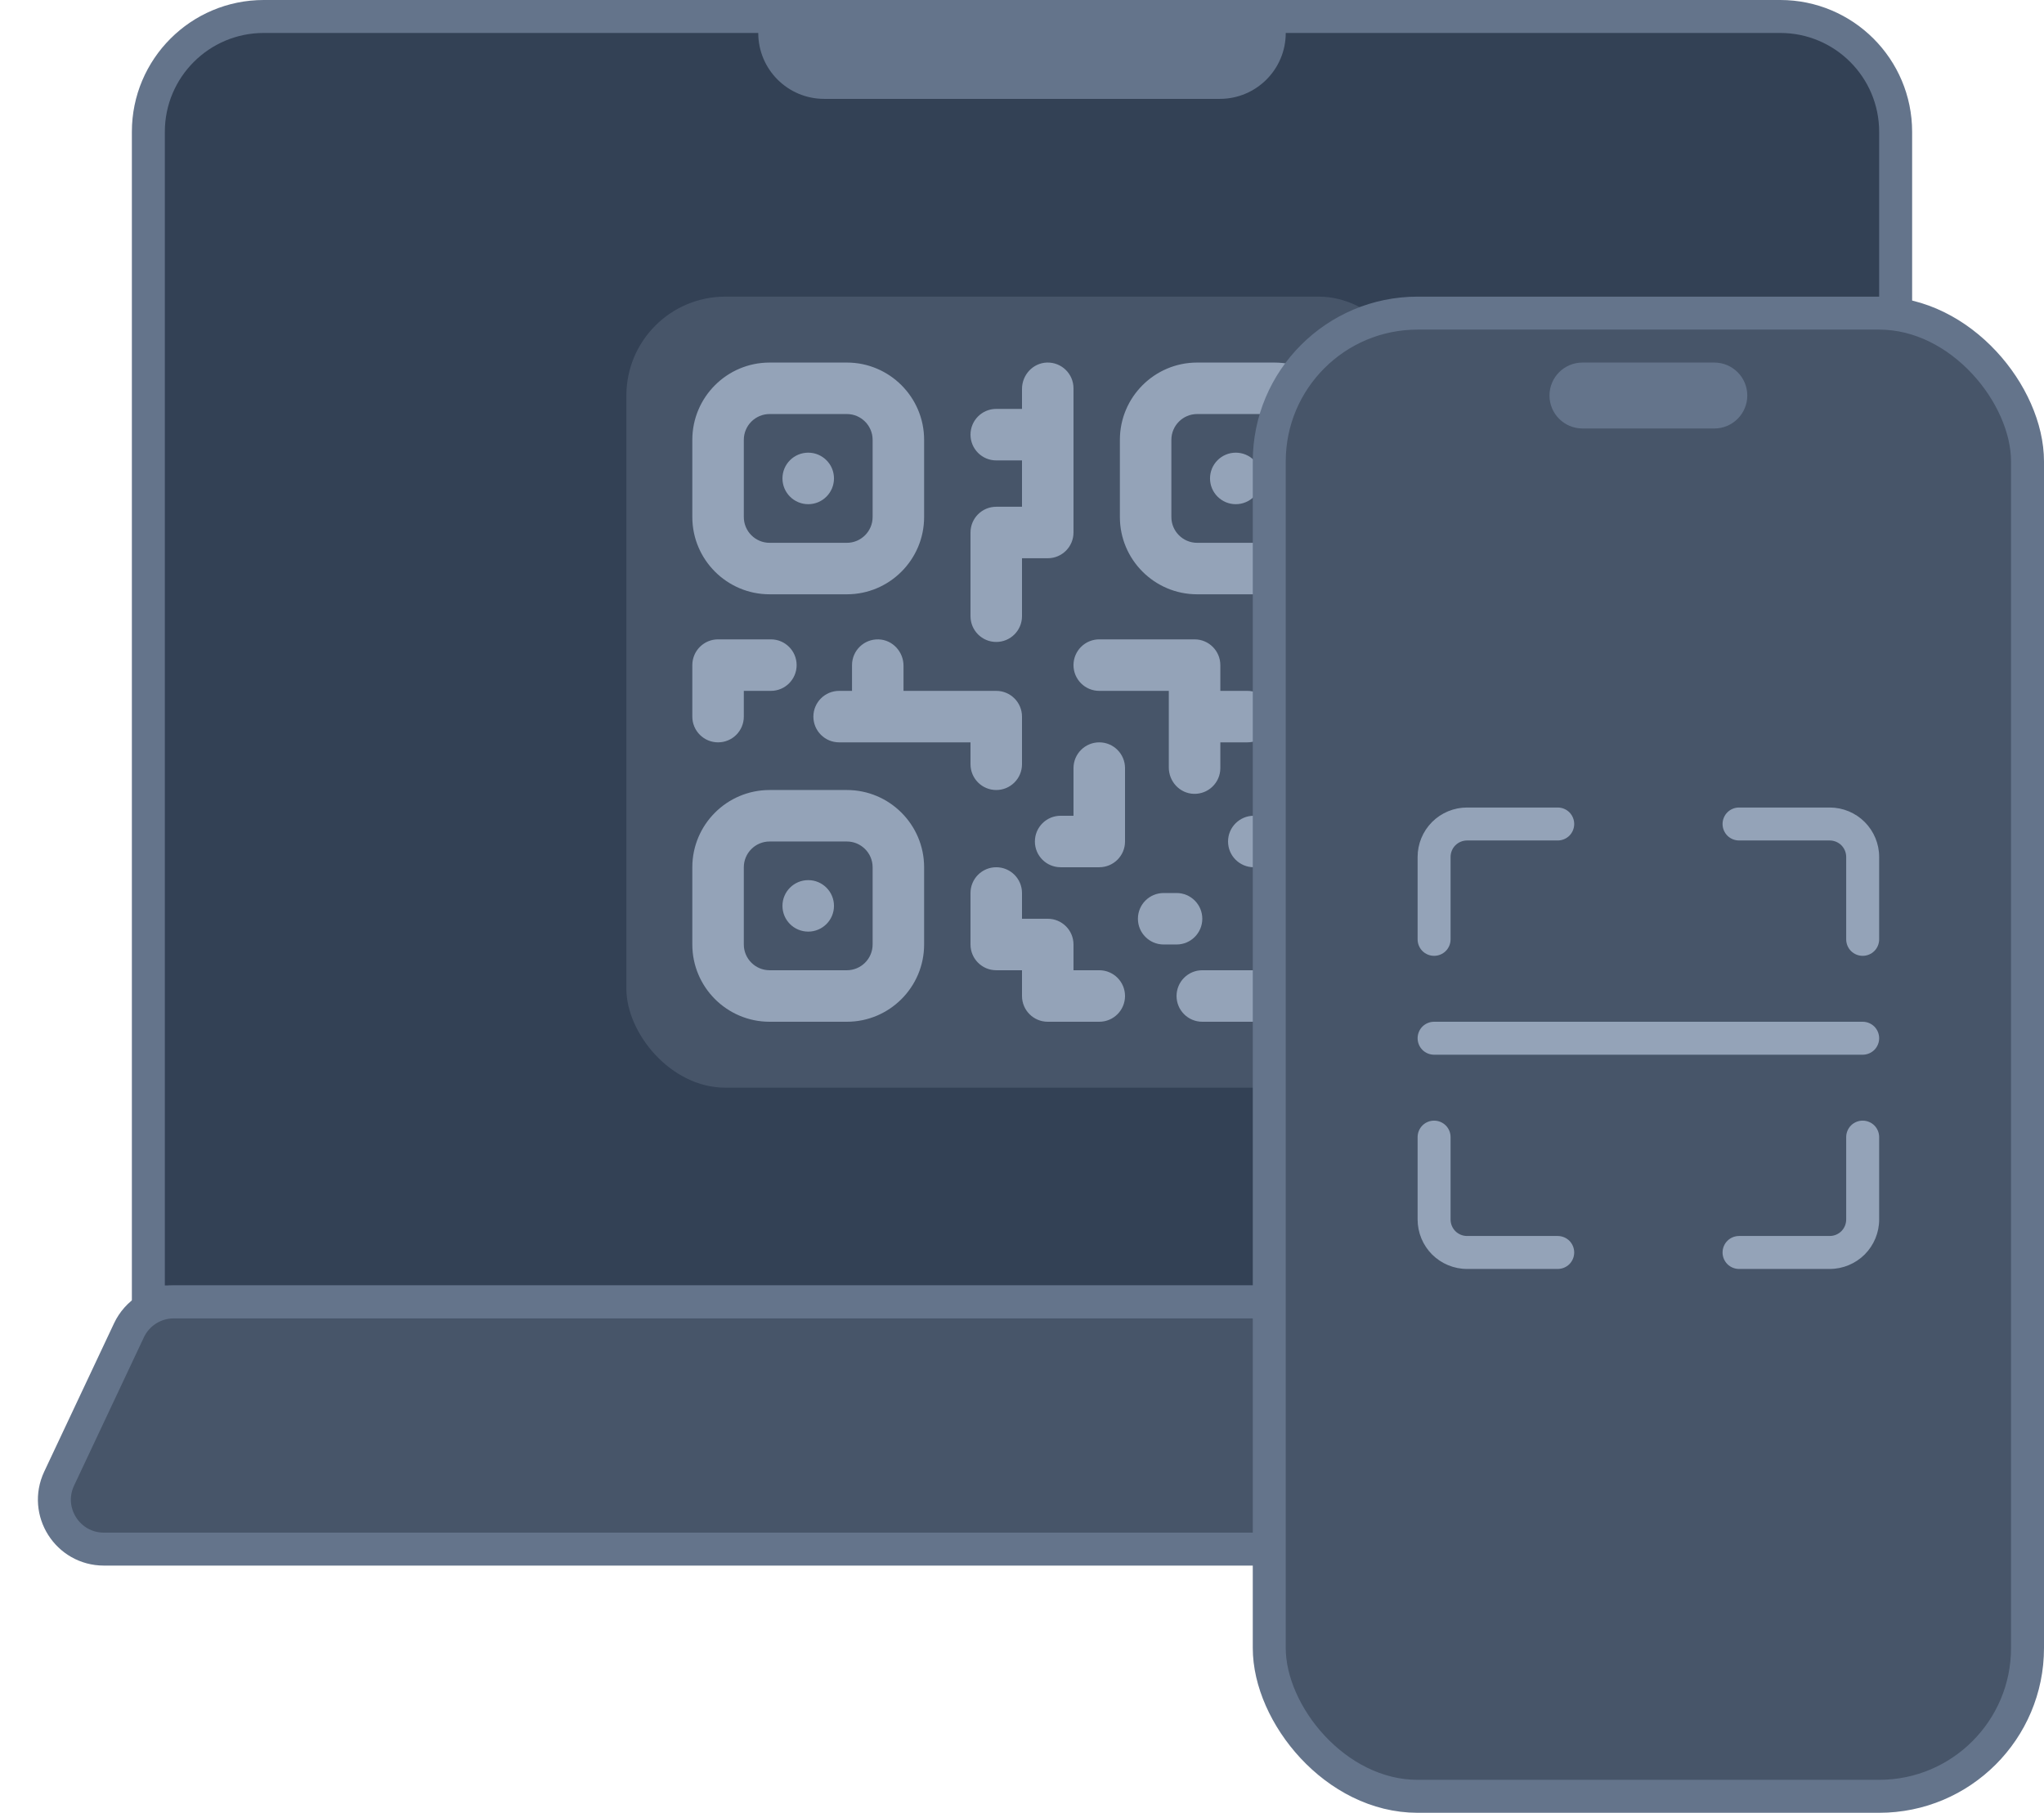 <svg viewBox="0 0 62 55" fill="none" xmlns="http://www.w3.org/2000/svg">
<path d="M4.5 4C4.5 2.067 6.067 0.5 8 0.5H54C55.933 0.5 57.5 2.067 57.5 4V39.5H4.5V4Z" fill="#334155" stroke="#64748B"/>
<path d="M3.912 40.361C4.159 39.836 4.688 39.5 5.269 39.5H56.731C57.312 39.5 57.841 39.836 58.088 40.361L60.206 44.861C60.674 45.856 59.948 47 58.848 47H3.152C2.052 47 1.326 45.856 1.794 44.861L3.912 40.361Z" fill="#475569" stroke="#64748B"/>
<path d="M23 0H39V1C39 2.105 38.105 3 37 3H25C23.895 3 23 2.105 23 1V0Z" fill="#64748B"/>
<rect x="19" y="9" width="24" height="24" rx="3" fill="#475569"/>
<path d="M41 23.305V25.531C41 25.963 40.65 26.312 40.219 26.312H38.031C37.6 26.312 37.25 25.963 37.25 25.531C37.25 25.1 37.6 24.75 38.031 24.75H39.438V23.305C39.438 22.873 39.787 22.523 40.219 22.523C40.65 22.523 41 22.873 41 23.305ZM30.219 19.477C30.65 19.477 31 19.127 31 18.695V16.937H31.781C32.213 16.937 32.562 16.588 32.562 16.156V11.781C32.562 11.34 32.197 10.985 31.753 11C31.329 11.015 31 11.376 31 11.8V12.406H30.219C29.787 12.406 29.438 12.756 29.438 13.187C29.438 13.619 29.787 13.969 30.219 13.969H31V15.375H30.219C29.787 15.375 29.438 15.725 29.438 16.156V18.695C29.438 19.127 29.787 19.477 30.219 19.477ZM21.781 22.523C22.213 22.523 22.562 22.174 22.562 21.742V20.961H23.383C23.814 20.961 24.164 20.611 24.164 20.18C24.164 19.748 23.814 19.398 23.383 19.398H21.781C21.35 19.398 21 19.748 21 20.18V21.742C21 22.174 21.35 22.523 21.781 22.523ZM33.344 20.961H35.453V23.286C35.453 23.71 35.783 24.07 36.206 24.085C36.65 24.101 37.016 23.746 37.016 23.305V22.523H37.836C38.267 22.523 38.617 22.174 38.617 21.742C38.617 21.311 38.267 20.961 37.836 20.961H37.016V20.18C37.016 19.748 36.666 19.398 36.234 19.398H33.344C32.912 19.398 32.562 19.748 32.562 20.18C32.562 20.611 32.912 20.961 33.344 20.961ZM40.219 19.398C39.787 19.398 39.438 19.748 39.438 20.18C39.438 20.611 39.787 20.961 40.219 20.961C40.65 20.961 41 20.611 41 20.18C41 19.748 40.65 19.398 40.219 19.398ZM33.344 22.523C32.912 22.523 32.562 22.873 32.562 23.305V24.75H32.172C31.74 24.75 31.391 25.1 31.391 25.531C31.391 25.963 31.74 26.312 32.172 26.312H33.344C33.775 26.312 34.125 25.963 34.125 25.531V23.305C34.125 22.873 33.775 22.523 33.344 22.523ZM33.344 29.437H32.562V28.656C32.562 28.225 32.213 27.875 31.781 27.875H31V27.094C31 26.662 30.65 26.312 30.219 26.312C29.787 26.312 29.438 26.662 29.438 27.094V28.656C29.438 29.088 29.787 29.437 30.219 29.437H31V30.219C31 30.65 31.35 31 31.781 31H33.344C33.775 31 34.125 30.65 34.125 30.219C34.125 29.787 33.775 29.437 33.344 29.437ZM36.469 27.875C36.469 27.443 36.119 27.094 35.688 27.094H35.297C34.865 27.094 34.516 27.443 34.516 27.875C34.516 28.306 34.865 28.656 35.297 28.656H35.688C36.119 28.656 36.469 28.306 36.469 27.875ZM40.219 29.437H39.594V28.656C39.594 28.225 39.244 27.875 38.812 27.875C38.381 27.875 38.031 28.225 38.031 28.656V29.437H36.469C36.037 29.437 35.688 29.787 35.688 30.219C35.688 30.65 36.037 31 36.469 31H40.219C40.65 31 41 30.65 41 30.219C41 29.787 40.65 29.437 40.219 29.437ZM30.219 23.969C30.65 23.969 31 23.619 31 23.187V21.742C31 21.311 30.65 20.961 30.219 20.961H27.406V20.198C27.406 19.775 27.077 19.414 26.654 19.399C26.209 19.383 25.844 19.739 25.844 20.18V20.961H25.453C25.022 20.961 24.672 21.311 24.672 21.742C24.672 22.174 25.022 22.523 25.453 22.523H29.438V23.187C29.438 23.619 29.787 23.969 30.219 23.969ZM21 15.687V13.344C21 12.051 22.051 11 23.344 11H25.688C26.98 11 28.031 12.051 28.031 13.344V15.687C28.031 16.98 26.98 18.031 25.688 18.031H23.344C22.051 18.031 21 16.98 21 15.687ZM22.562 15.687C22.562 16.118 22.913 16.469 23.344 16.469H25.688C26.118 16.469 26.469 16.118 26.469 15.687V13.344C26.469 12.913 26.118 12.562 25.688 12.562H23.344C22.913 12.562 22.562 12.913 22.562 13.344V15.687ZM24.516 15.297C24.947 15.297 25.297 14.947 25.297 14.515C25.297 14.084 24.947 13.734 24.516 13.734C24.084 13.734 23.734 14.084 23.734 14.515C23.734 14.947 24.084 15.297 24.516 15.297ZM41 13.344V15.687C41 16.98 39.949 18.031 38.656 18.031H36.312C35.02 18.031 33.969 16.98 33.969 15.687V13.344C33.969 12.051 35.02 11 36.312 11H38.656C39.949 11 41 12.051 41 13.344ZM39.438 13.344C39.438 12.913 39.087 12.562 38.656 12.562H36.312C35.882 12.562 35.531 12.913 35.531 13.344V15.687C35.531 16.118 35.882 16.469 36.312 16.469H38.656C39.087 16.469 39.438 16.118 39.438 15.687V13.344ZM37.484 13.734C37.053 13.734 36.703 14.084 36.703 14.515C36.703 14.947 37.053 15.297 37.484 15.297C37.916 15.297 38.266 14.947 38.266 14.515C38.266 14.084 37.916 13.734 37.484 13.734ZM28.031 26.312V28.656C28.031 29.949 26.98 31 25.688 31H23.344C22.051 31 21 29.949 21 28.656V26.312C21 25.02 22.051 23.969 23.344 23.969H25.688C26.98 23.969 28.031 25.02 28.031 26.312ZM26.469 26.312C26.469 25.882 26.118 25.531 25.688 25.531H23.344C22.913 25.531 22.562 25.882 22.562 26.312V28.656C22.562 29.087 22.913 29.437 23.344 29.437H25.688C26.118 29.437 26.469 29.087 26.469 28.656V26.312ZM24.516 26.703C24.084 26.703 23.734 27.053 23.734 27.484C23.734 27.916 24.084 28.265 24.516 28.265C24.947 28.265 25.297 27.916 25.297 27.484C25.297 27.053 24.947 26.703 24.516 26.703Z" fill="#94A3B8"/>
<rect x="38.5" y="9.5" width="23" height="45" rx="4.5" fill="#475569"/>
<rect x="38.5" y="9.5" width="23" height="45" rx="4.5" stroke="#64748B"/>
<path d="M47 12C47 11.448 47.448 11 48 11H52C52.552 11 53 11.448 53 12C53 12.552 52.552 13 52 13H48C47.448 13 47 12.552 47 12Z" fill="#64748B"/>
<path d="M43.5 29C43.633 29 43.76 28.947 43.854 28.854C43.947 28.76 44 28.633 44 28.5V26C44 25.867 44.053 25.74 44.146 25.646C44.24 25.553 44.367 25.5 44.5 25.5H47.25C47.383 25.5 47.51 25.447 47.604 25.354C47.697 25.26 47.75 25.133 47.75 25C47.75 24.867 47.697 24.74 47.604 24.646C47.51 24.553 47.383 24.5 47.25 24.5H44.5C44.102 24.5 43.721 24.658 43.439 24.939C43.158 25.221 43 25.602 43 26V28.5C43 28.633 43.053 28.76 43.146 28.854C43.24 28.947 43.367 29 43.5 29Z" fill="#94A3B8"/>
<path d="M55.5 24.5H52.75C52.617 24.5 52.49 24.553 52.396 24.646C52.303 24.74 52.25 24.867 52.25 25C52.25 25.133 52.303 25.26 52.396 25.354C52.49 25.447 52.617 25.5 52.75 25.5H55.5C55.633 25.5 55.76 25.553 55.854 25.646C55.947 25.74 56 25.867 56 26V28.5C56 28.633 56.053 28.76 56.146 28.854C56.24 28.947 56.367 29 56.5 29C56.633 29 56.76 28.947 56.854 28.854C56.947 28.76 57 28.633 57 28.5V26C57 25.602 56.842 25.221 56.561 24.939C56.279 24.658 55.898 24.5 55.5 24.5Z" fill="#94A3B8"/>
<path d="M56.5 34C56.367 34 56.24 34.053 56.146 34.146C56.053 34.24 56 34.367 56 34.5V37C56 37.133 55.947 37.26 55.854 37.354C55.76 37.447 55.633 37.5 55.5 37.5H52.75C52.617 37.5 52.49 37.553 52.396 37.646C52.303 37.74 52.25 37.867 52.25 38C52.25 38.133 52.303 38.26 52.396 38.354C52.49 38.447 52.617 38.5 52.75 38.5H55.5C55.898 38.5 56.279 38.342 56.561 38.061C56.842 37.779 57 37.398 57 37V34.5C57 34.367 56.947 34.24 56.854 34.146C56.76 34.053 56.633 34 56.5 34Z" fill="#94A3B8"/>
<path d="M47.25 37.5H44.5C44.367 37.5 44.24 37.447 44.146 37.354C44.053 37.26 44 37.133 44 37V34.5C44 34.367 43.947 34.24 43.854 34.146C43.76 34.053 43.633 34 43.5 34C43.367 34 43.24 34.053 43.146 34.146C43.053 34.24 43 34.367 43 34.5V37C43 37.398 43.158 37.779 43.439 38.061C43.721 38.342 44.102 38.5 44.5 38.5H47.25C47.383 38.5 47.51 38.447 47.604 38.354C47.697 38.26 47.75 38.133 47.75 38C47.75 37.867 47.697 37.74 47.604 37.646C47.51 37.553 47.383 37.5 47.25 37.5Z" fill="#94A3B8"/>
<path d="M56.5 31H43.5C43.367 31 43.24 31.053 43.146 31.146C43.053 31.24 43 31.367 43 31.5C43 31.633 43.053 31.76 43.146 31.854C43.24 31.947 43.367 32 43.5 32H56.5C56.633 32 56.76 31.947 56.854 31.854C56.947 31.76 57 31.633 57 31.5C57 31.367 56.947 31.24 56.854 31.146C56.76 31.053 56.633 31 56.5 31Z" fill="#94A3B8"/>
</svg>
